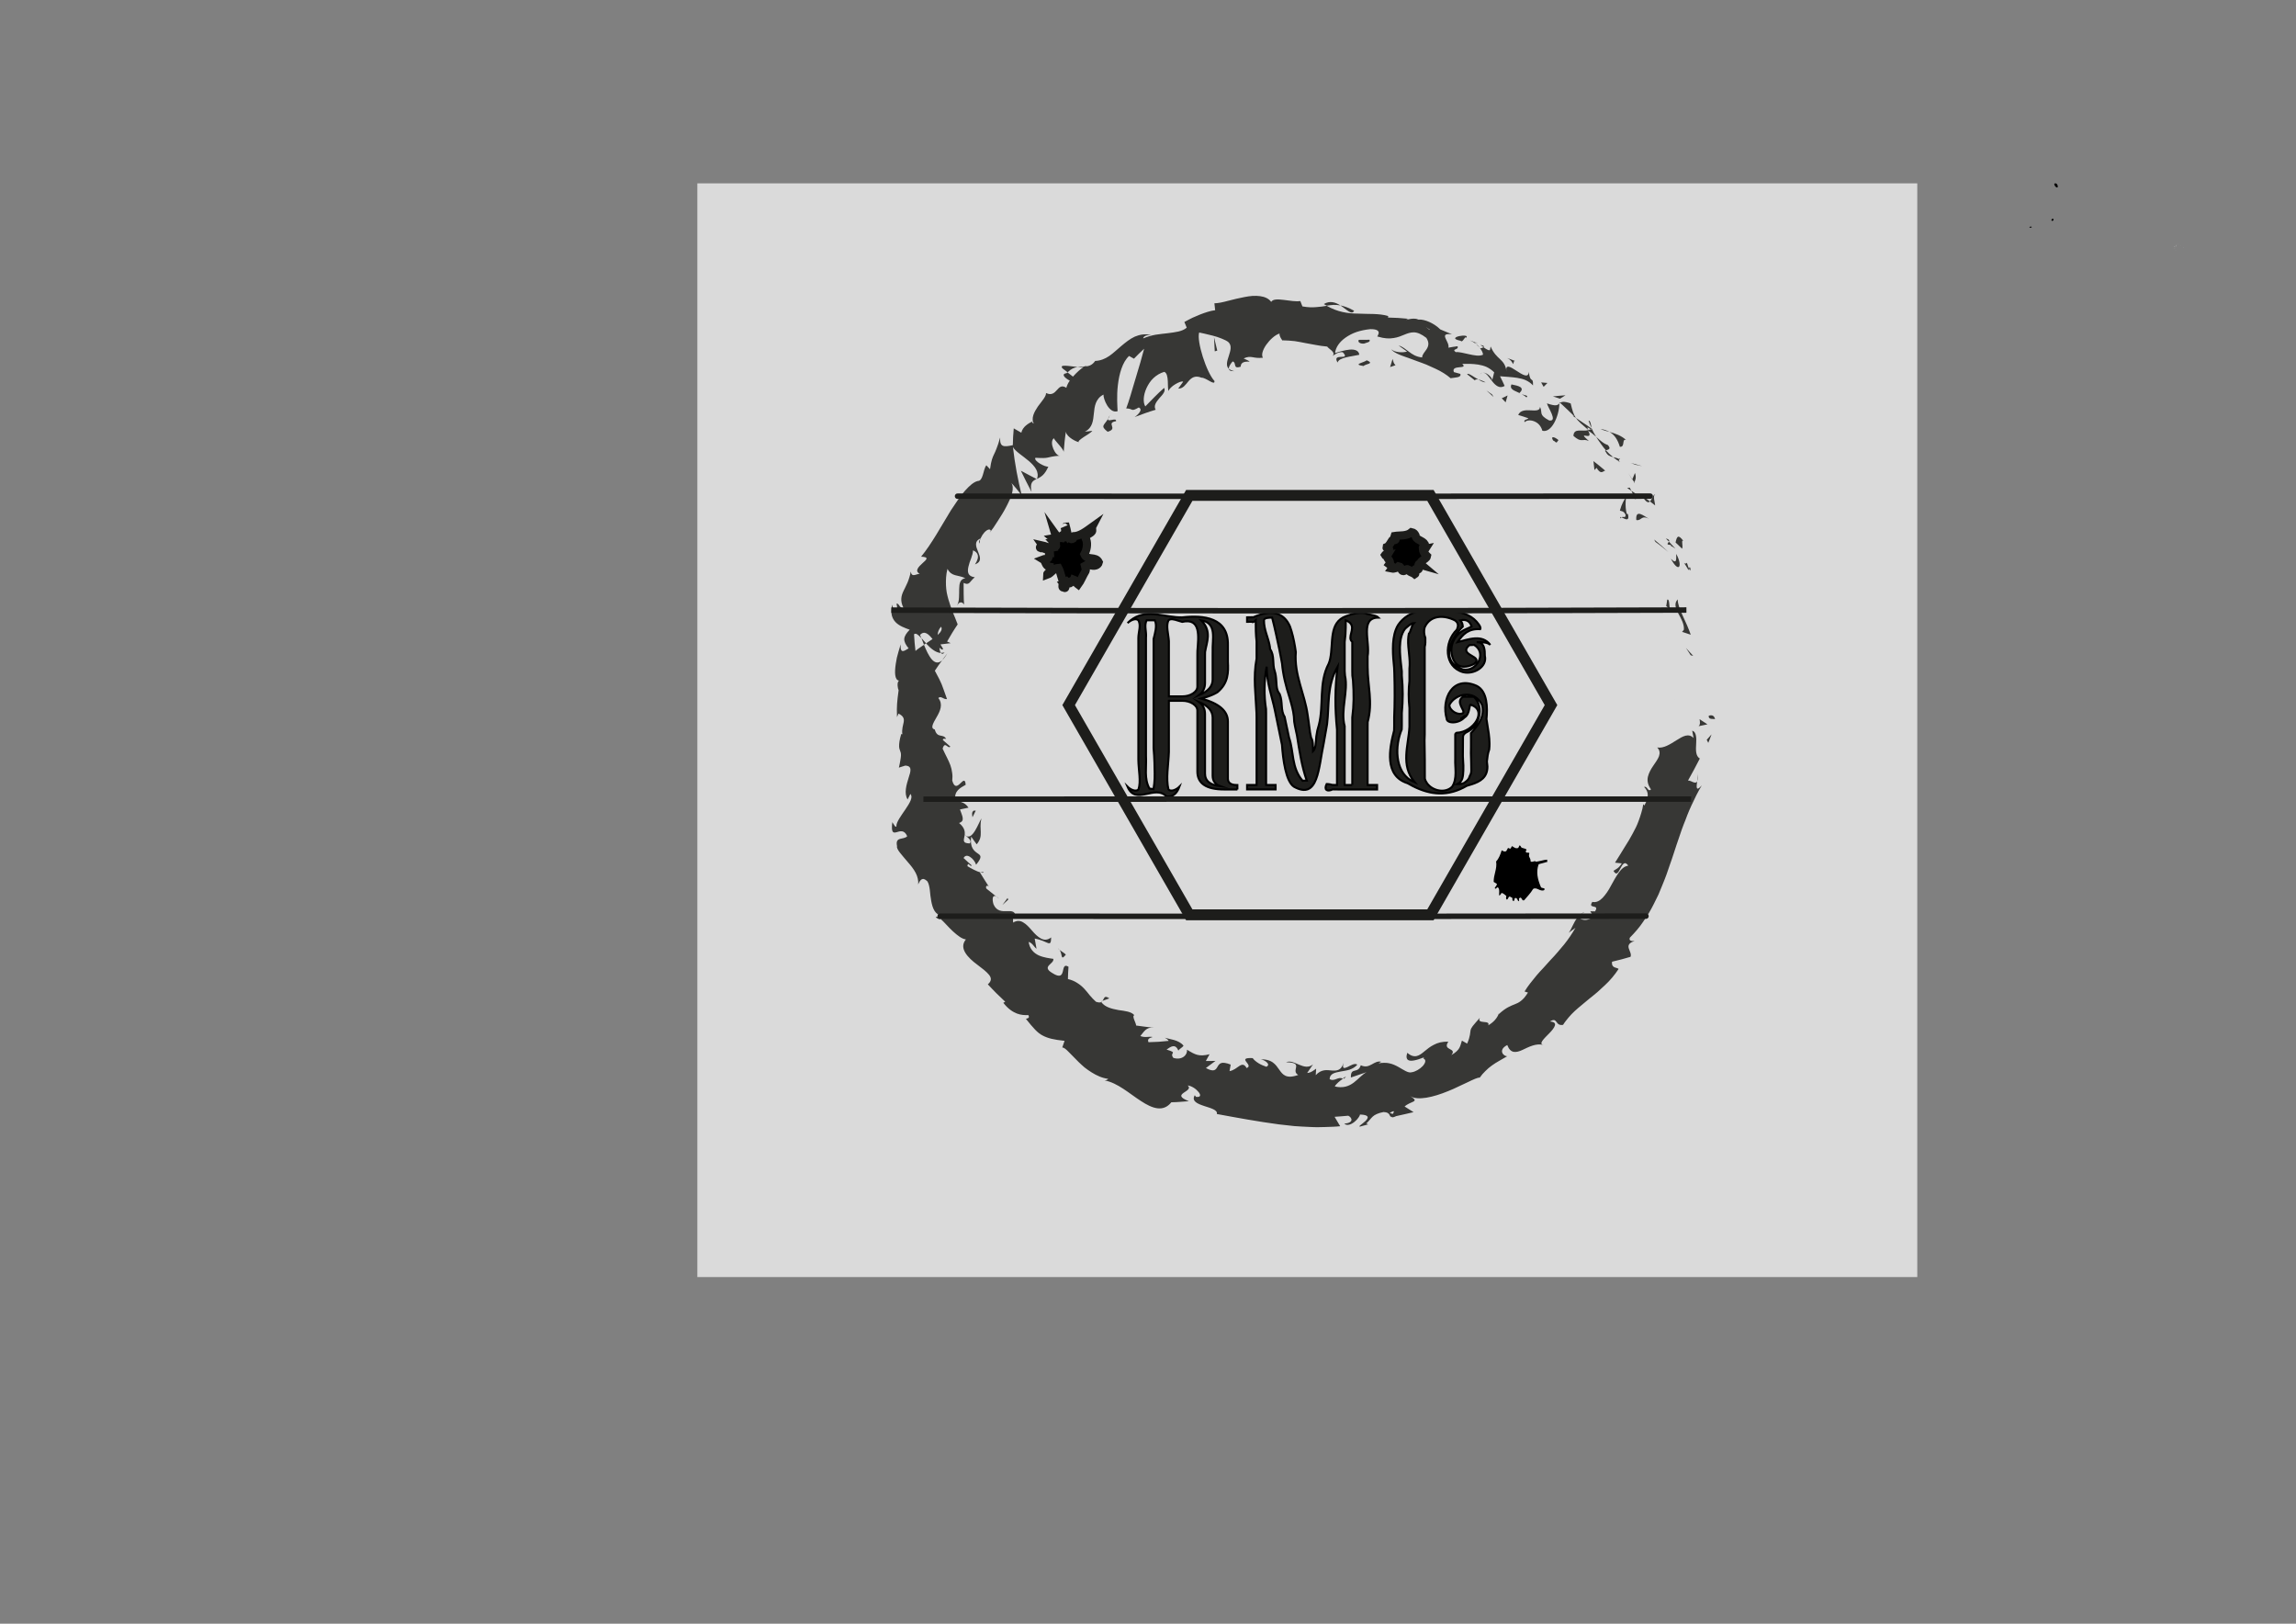 <?xml version="1.0" encoding="utf-8"?>
<!-- Generator: Adobe Illustrator 24.1.2, SVG Export Plug-In . SVG Version: 6.00 Build 0)  -->
<svg version="1.1" id="Layer_1" xmlns="http://www.w3.org/2000/svg" xmlns:xlink="http://www.w3.org/1999/xlink" x="0px" y="0px"
	 viewBox="0 0 841.89 595.27" style="enable-background:new 0 0 841.89 595.27;" xml:space="preserve">
<rect x="0" y="0" width="841.89" height="595.27" fill="#808080" stroke="none"/>
<style type="text/css">
	.st0{fill:#DADADA;}
	.st1{opacity:0.2;fill:#FFFFFF;}
	.st2{fill:#373735;}
	.st3{fill:#1D1D1B;stroke:#000000;stroke-width:0.75;stroke-miterlimit:10;}
	.st4{stroke:#1D1D1B;stroke-width:3;stroke-miterlimit:10;}
	.st5{fill:none;stroke:#1D1D1B;stroke-width:2;stroke-miterlimit:10;}
	.st6{fill:none;stroke:#1D1D1B;stroke-width:4;stroke-miterlimit:10;}
	.st7{fill:none;stroke:#1D1D1B;stroke-width:2;stroke-linecap:round;stroke-miterlimit:10;}
</style>
<rect x="255.7" y="67.22" class="st0" width="447.32" height="400.97"/>
<path d="M754.52,68.14v0.51c-0.58,0.32-0.83-0.38-1.09-0.57c0-0.32-0.45-0.64,0.06-0.83C754.13,67.12,754.39,67.63,754.52,68.14z"/>
<path d="M751.13,77.87l0.32,0.51L751.13,77.87z"/>
<path d="M752.98,80.43c0.19,0.45-0.77,0.83-0.77,0.26C752.21,80.3,752.79,79.92,752.98,80.43z"/>
<path d="M745.05,83.24c-0.19,0.19-0.64,0.32-0.9,0.19C744.15,83.05,744.79,82.92,745.05,83.24z"/>
<rect x="798.49" y="89.32" class="st1" width="0.06" height="0.32"/>
<path class="st1" d="M797.97,89.96c0.51,0.7-0.38,0.06-0.32,0.77c0.26-0.83-0.32,0.19-0.58-0.38c0.32-0.45,0.32,0.19,0.7,0
	l0.06-0.77l0.19,0.38H797.97z"/>
<polygon class="st1" points="799.64,90.09 799.38,89.9 799.57,89.9 "/>
<path class="st1" d="M800.85,90.73c-0.06,0.26-0.13,0.13-0.32,0H800.85z"/>
<polygon class="st1" points="797.21,91.18 797.65,91.05 797.33,91.31 "/>
<polygon class="st1" points="797.85,91.95 797.59,91.56 797.85,91.82 "/>
<path class="st1" d="M797.59,92.2l0.19,0.26L797.59,92.2z"/>
<path class="st1" d="M799,92.27l-0.26,0.32L799,92.27z"/>
<path class="st1" d="M798.8,92.84l0.19,0.32L798.8,92.84z"/>
<g>
	<circle class="st0" cx="475.01" cy="263.67" r="139.4"/>
	<g>
		<g>
			<g>
				<g>
					<path class="st2" d="M626.56,262.55c-0.15,1.4,1.93,0.9,2.31,1.11C628.35,261.28,626.02,262.62,626.56,262.55z"/>
					<polygon class="st2" points="619.94,240.21 620.86,240.47 618.21,237.56 					"/>
					<path class="st2" d="M615.18,219.74c-1.41,1.48-0.78,3.24,0.22,5.15c1.03,1.9,2.24,4.02,2.04,5.99l-0.66,0.78l3.18,1.03
						c-0.76-2.19-1.85-4.64-2.91-6.89C615.99,223.54,615.17,221.43,615.18,219.74z"/>
					<path class="st2" d="M618.55,206.32c-1.02,1.19-2.04-1.93,0.6,2.72c0.04-0.3,0.1-0.4,0.15-0.59
						C619.11,208.01,618.87,207.4,618.55,206.32z"/>
					<path class="st2" d="M619.3,208.45C620.25,210.59,619.83,206.61,619.3,208.45L619.3,208.45z"/>
					<path class="st2" d="M614.39,198.88l2.39,2.28c0.49-0.92-0.48-3.51,0.48-2.83C615.32,195.71,614.87,196.68,614.39,198.88z"/>
					<path class="st2" d="M610.81,197.4c0.4,0.38,0.79,0.77,1.15,1.17C612.16,198.18,612.11,197.74,610.81,197.4z"/>
					<path class="st2" d="M614.34,201.14l-2.38-2.56c-0.34,0.65-1.37,1.17,0.99,1.22C611.89,199.99,613.07,200.15,614.34,201.14z"/>
					<path class="st2" d="M614.62,203.07c0.01,1.85,0.33,4.05-1.95,1.76c1.32,2.52,2.43,3.4,2.95,2.97
						c0.25-0.21,0.34-0.75,0.21-1.56C615.69,205.43,615.35,204.33,614.62,203.07z"/>
					<path class="st2" d="M611.32,219.85c-0.1,0.78-0.2,1.55-0.36,2.34l1.65,1.43c-0.41-0.36-0.46-1.42-0.54-2.33
						C611.99,220.38,611.83,219.62,611.32,219.85z"/>
					<path class="st2" d="M606.88,181.19c-0.75,0.24-1.16,1.94-1.87,2.64c0.66,0.47,1.28,0.97,1.9,1.47
						C606.81,184.02,606,181.93,606.88,181.19z"/>
					<path class="st2" d="M605.01,183.83l-2.9-2.11C603.58,184.29,604.39,184.43,605.01,183.83z"/>
					<path class="st2" d="M607.02,198.68c1.66,1.15,3.15,2.43,4.74,3.69c-1.73-1.58-3.42-3.13-5.24-4.58L607.02,198.68z"/>
					<path class="st2" d="M599.6,170.37c0.86,0.16,1.7,0.35,2.55,0.53l-2.08-0.62l-2.12-0.56L599.6,170.37z"/>
					<path class="st2" d="M593.97,163.81c2.06,0.16,0.59-3.09,2.27-2.51c-1.78-1.64-4.03-2.38-6.08-2.95
						C591.92,159.34,593.14,161.05,593.97,163.81z"/>
					<path class="st2" d="M586.88,157.27c0.91,0.45,2.05,0.74,3.28,1.08C589.21,157.83,588.16,157.43,586.88,157.27z"/>
					<path class="st2" d="M599.26,176.81c0.23-0.47,0.92-1.57,0.24-3.41l-0.97,2.32C598.75,176.05,599,176.43,599.26,176.81z"/>
					<path class="st2" d="M598.5,175.8l0.03-0.08c-0.78-1.19-1.31-2.02-1.55-2.37C597.17,173.66,597.63,174.4,598.5,175.8z"/>
					<path class="st2" d="M599.44,177.08c-0.07-0.1-0.12-0.18-0.18-0.27C599.16,177.03,599.15,177.14,599.44,177.08z"/>
					<path class="st2" d="M604.72,190.25c-2.01-1.1-5.05-3.82-4.73,0.39C601.93,191.08,601.73,188.64,604.72,190.25z"/>
					<path class="st2" d="M598.18,179.91c0.53,1.04,0.99,2.12,1.49,3.17c0.44-0.36,0.79-1.34,1.8-0.86
						C600.36,181.45,599.3,180.65,598.18,179.91z"/>
					<polygon class="st2" points="596.64,178.92 598.18,179.91 597.58,178.76 					"/>
					<path class="st2" d="M589.54,163.14c-0.85-0.27-1.56-0.71-2.23-1.24c-0.68-0.52-1.35-1.12-2.05-1.75
						c0.53,0.88,1.15,1.71,1.73,2.55c0.59,0.84,1.21,1.64,1.86,2.39C589.53,164.86,591.02,164.74,589.54,163.14z"/>
					<path class="st2" d="M593.91,169.3c-0.1-0.05-0.21-0.14-0.31-0.19C593.59,169.39,593.65,169.56,593.91,169.3z"/>
					<path class="st2" d="M571.81,147.42c0,0.16-0.02,0.33-0.02,0.49c0.1-0.08,0.19-0.16,0.29-0.24L571.81,147.42z"/>
					<path class="st2" d="M588.76,165.6c0.67,1.41,1.65,1.74,2.73,1.98c-0.91-0.72-1.79-1.53-2.65-2.49
						C588.53,165.19,588.37,165.3,588.76,165.6z"/>
					<path class="st2" d="M582.49,154.21c0.27,0.87,0.65,1.76,1.05,2.7C583.5,155.87,583.09,154.01,582.49,154.21z"/>
					<path class="st2" d="M593.75,168.34c0.07,0.04,0.15,0.07,0.22,0.12C594.01,167.78,593.88,167.97,593.75,168.34z"/>
					<path class="st2" d="M593.75,168.34c-0.73-0.42-1.51-0.58-2.26-0.76c0.7,0.61,1.41,1.14,2.12,1.53
						C593.61,168.87,593.67,168.58,593.75,168.34z"/>
					<path class="st2" d="M559.03,154.78c0.7-0.71,2.05-0.86,3.39-0.37c0.67,0.25,1.34,0.64,1.89,1.23c0.54,0.6,0.99,1.36,1.24,2.28
						c3.32,0.92,6.15-5.26,6.23-10c-0.64,0.61-1.12,1.15-4.55-0.04c0.34,1.54,4.12,6.76,0.82,6.27c-1.97-1.06-2.57-1.73-2.79-2.45
						c-0.21-0.72-0.04-1.47-0.57-2.55c-0.04,1.54-1.71,1.37-3.51,1.28c-1.79-0.12-3.8-0.02-4.48,1.7c1.27,0.35,2.49,0.8,3.73,1.23
						C560.14,153.85,558.54,153.74,559.03,154.78z"/>
					<path class="st2" d="M576.64,152.42l1.2,0.81c-0.93-1.4-1.28-2.74-1.91-5.33c-2.46-0.86-3.31-0.61-3.85-0.21
						c1.71,1.62,3.46,3.19,5.12,4.86L576.64,152.42z"/>
					<path class="st2" d="M582.46,157.68c-2.29,0.67-5.39-0.93-5.52,2.13c1.53,1.33,2.29,1.58,3.05,1.55
						c0.74-0.01,1.42-0.24,2.61,0.33c-4.99-4.45,2.2,0.57-0.28-3.8c1.18,0.7,2.09,1.5,2.94,2.25c-0.65-1.06-1.23-2.14-1.72-3.23
						c0.01,0.08,0.01,0.14,0.01,0.21l0.03,0.02l-0.03,0.02c0.01,0.4-0.04,0.58-0.16,0.24c-0.03,0-0.1-0.05-0.13-0.07
						C583.02,157.5,582.74,157.6,582.46,157.68c-1.03-1.74,0.19-0.63,0.8-0.36c0.09-0.06,0.2-0.09,0.29-0.16c0-0.01,0-0.03,0-0.04
						c-0.91-0.7-1.88-1.35-2.84-1.98l-2.87-1.92C578.66,154.45,580.05,155.59,582.46,157.68z"/>
					<path class="st2" d="M594.27,190.09c0.06-0.26,0.19-0.34,0.32-0.43C594.14,189.45,593.91,189.42,594.27,190.09z"/>
					<path class="st2" d="M593.97,187.2c0.5,0.23,1.44,0.09,2.07,1.48c0.16,1.44-0.88,0.54-1.45,0.97c0.98,0.44,3,1.9,2.38-1.09
						l-0.49-0.23c-0.75-2.55-0.35-6.9,0.14-6.68C595.43,183.39,594.64,184.73,593.97,187.2z"/>
					<path class="st2" d="M588.58,172.54c-1.37-1.23-2.85-2.35-4.3-3.49l0.37,3.28l0.77-0.82
						C587.04,174.13,587.66,172.78,588.58,172.54z"/>
					<path class="st2" d="M572,146.17l2.03-1.25c-1.52,0.08-3.09,0.26-4.61,0.41L572,146.17z"/>
					<path class="st2" d="M566.01,141.81l1.4-1.41c-0.76-0.08-1.54-0.13-2.31-0.2L566.01,141.81z"/>
					<path class="st2" d="M365.27,328.63l1.18,0.92C365.97,329.07,365.6,328.8,365.27,328.63z"/>
					<path class="st2" d="M360.55,319.64l-0.99,0.21C360.26,320.03,360.71,320.02,360.55,319.64z"/>
					<path class="st2" d="M395.1,134.54c-3.01-0.27-6.96-1.14-5.47,0.55l1.83,1.4C392.69,135.24,393.93,134.73,395.1,134.54z"/>
					<path class="st2" d="M338.8,236.34c0.25-0.17,0.5-0.34,0.76-0.51c-0.61-0.68-1.18-1.32-1.69-1.9
						C338.17,234.66,338.43,235.48,338.8,236.34z"/>
					<path class="st2" d="M347.35,239.54l-1.86,2.47C346.08,241.48,346.7,240.68,347.35,239.54z"/>
					<path class="st2" d="M404.21,366.95c0.85-0.29,1.7-0.59,2.56-0.93C404.71,364.65,404.99,366.16,404.21,366.95z"/>
					<path class="st2" d="M496.53,113.93c-1.96-1.11-3.59-1.67-5.04-1.96C493.89,113.53,495.62,115.64,496.53,113.93z"/>
					<path class="st2" d="M343.12,336.28c0.85,0.69,1.45,0.84,1.85,0.58C344.14,336.15,343.48,335.84,343.12,336.28z"/>
					<path class="st2" d="M485.42,111.47c0.36,0.24,0.71,0.38,1.07,0.59c1.56-0.23,3.14-0.46,5-0.09
						C489.74,110.82,487.59,110.14,485.42,111.47z"/>
					<path class="st2" d="M580.33,334.7c0.16-0.07,0.29-0.19,0.46-0.24C580.57,334.26,580.45,334.43,580.33,334.7z"/>
					<path class="st2" d="M622.57,283.5c0.05,0.69-0.09,1.78-0.19,2.81C622.59,285.84,622.68,284.99,622.57,283.5z"/>
					<path class="st2" d="M540.97,125.56C542.46,126.12,541.31,125.44,540.97,125.56L540.97,125.56z"/>
					<path class="st2" d="M543.73,136.59c-0.4,0.07-0.76,0.23-1.03,0.66C543.06,136.84,543.4,136.64,543.73,136.59z"/>
					<path class="st2" d="M470.22,124.7c-0.04,0-0.08,0-0.12,0C470.54,125.11,470.46,125.04,470.22,124.7z"/>
					<path class="st2" d="M542.66,127.51c-0.41-0.51-0.91-1.02-1.51-1.49C541.37,126.31,541.82,126.78,542.66,127.51z"/>
					<path class="st2" d="M542.83,126.44c0.44,0.34,0.8,0.58,1.14,0.82C544.31,127.03,544.25,126.74,542.83,126.44z"/>
					<path class="st2" d="M538.92,124.76c0.84,0.34,1.56,0.78,2.23,1.26c-0.22-0.26-0.28-0.42-0.18-0.46
						C540.54,125.4,539.92,125.17,538.92,124.76z"/>
					<path class="st2" d="M492.45,395.32c0.1,0.06,0.21,0.09,0.32,0.17C494.02,394.42,493.44,394.64,492.45,395.32z"/>
					<path class="st2" d="M380.22,175.71c0.03-0.06,0.01-0.12,0.03-0.18c-0.06,0.03-0.14,0.07-0.19,0.09L380.22,175.71z"/>
					<path class="st2" d="M378.26,180.35c-0.7-3.29,0.29-4.02,1.8-4.73c-1.89-1.03-3.82-2.06-5.73-3.04
						C375.6,175.22,376.91,177.81,378.26,180.35z"/>
					<path class="st2" d="M380.07,347.84l-0.67-3.75c5,0.89,5.94,3.63,6.04-0.42c-1.34,1.05-2.55,1.01-3.7,0.43
						c-1.15-0.59-2.28-1.69-3.29-2.89c-1.03-1.18-2.07-2.36-3.21-3.01c-1.09-0.69-2.3-0.86-3.75,0.03l-0.1-2.6
						c0.31,0.54,0.69,0.39,0.99,0.93c0.24-5.24-5.84,0.22-8.09-5.04c-0.58-1.93-0.35-3.61,0.98-2.88l-3.6-2.88
						c-0.5-1.16,0.68-1.44,1.18-0.31c-1.22-1.81-2.32-3.69-3.5-5.55l0.2-0.04c-1.39-0.35-3.73-1.63-4.82-2.31
						c0.19-1.95,1.01,0.48,1.6-0.26c-0.99-0.89-2.04-1.78-3.01-2.72c0.54-1.04,1.48-1,2.37-0.42c0.93,0.57,1.83,1.67,2.23,2.87
						c2.39-2.94,1.71-3.39,0.49-4.21c-1.15-0.82-2.88-2.04-2.3-6.09c0.64,0.96,1.35,1.89,2.02,2.82c1.42-1.71,1.51-2.98,1.49-4.42
						c-0.02-1.43-0.29-2.99,0.27-5.08c-0.46,0.59-1.31,2.79-2.38,4.53c-1.07,1.73-2.36,2.99-3.78,1.41
						c0.14-1.23-0.12-2.65-2.07-4.26c2.3-0.73,1.18-2.52,0.34-4.96l3.14-0.66c-0.83-1.18-1.58-1.63-2.37-1.94
						c-0.79-0.31-1.62-0.47-2.5-1.11c-0.4-3.11,1.87-4.23,3.82-5.33c-0.17-2.41-1-1.42-1.99-0.49c-0.99,0.93-2.12,1.81-2.93-1.04
						c0.12-1.07,0.1-2.03-0.05-2.95c-0.11-0.92-0.32-1.8-0.64-2.7c-0.64-1.79-1.74-3.65-2.84-6.08c0.88-3.01,1.99,0.36,2.82-0.76
						l-2.74-2.4c0.01-0.64,0.81-0.48,1.21-0.39c-1.1-2.13-3.21,0-4.18-3.48c-1.75-0.43-0.57-2.3,0.68-4.51
						c1.31-2.23,2.46-4.75,0.63-7.01c0.99-1,1.92,0.63,3.18,0.37c-1.09-2.97-1.47-4.28-1.97-5.46c-0.49-1.19-1.03-2.24-2.48-4.92
						c0.87-1.3,1.72-2.59,2.69-3.83c-2.91,2.64-5.03-1.63-6.68-5.68c-1.34,0.9-2.51,1.69-3.11,2.27c-0.23-2.03-0.45-4.08-0.53-6.13
						c0.67-0.59,1.61,0.25,2.7,1.46c-0.17-0.44-0.34-0.87-0.51-1.21c1.62-1.78,3.17-0.28,4.59,1.51c-0.77,0.54-1.59,1.07-2.39,1.59
						c1.65,1.79,3.55,3.44,5.44,3.5c-0.3-0.42-0.49-1.16-0.53-1.94c0.45,0.45,0.88,0.77,1.22,0.67c0.37-0.12-0.26-0.82-0.84-1.86
						l3.76-0.46l-1.32-0.6l1.88-3.19c0.61-1.06,1.34-2.07,2-3.09c-0.52-1.44-1.16-2.9-1.78-4.42c-0.57-1.5-1.14-3.06-1.61-4.71
						c-0.24-0.83-0.44-1.68-0.62-2.56c-0.16-0.88-0.24-1.77-0.28-2.7c-0.06-1.85,0-3.87,0.55-5.97c1.53,2.96,3.74,2.08,6.54,3.42
						c-1.97,0.36-2.2,2.01-2.25,3.95c-0.01,0.98,0,2.02-0.06,3.06c-0.04,1.05-0.22,2.08-0.71,3.02c1.02-1.96,2.26-1,2.58-0.32
						c-0.22-2.66-0.15-5.27-0.18-7.98c1.14,0.56,1.72,0.37,2.23-0.12c0.51-0.49,1-1.28,1.87-1.94c-2.59-0.35-2.78-1.94-2.33-3.92
						c0.11-0.49,0.26-1.01,0.43-1.53c0.19-0.51,0.38-1.03,0.57-1.54c0.37-1.02,0.67-2.01,0.68-2.88c1.57,0.62,2.76,2.06,0.72,5.15
						c2.62-0.98,1.89-2.77,1.13-4.67c-0.79-1.9-1.5-3.85,0.91-4.83c-0.42,0.82-0.9,1.12-0.33,1.85c-0.12-1.29,0.74-2.94,1.7-4.03
						c0.97-1.08,2.11-1.54,2.39-0.65l-0.46,0.78c0.94-1.19,2.03-2.74,3.08-4.46c1.09-1.69,2.24-3.48,3.13-5.28
						c0.92-1.78,1.73-3.45,2.08-4.95c0.35-1.5,0.31-2.78-0.34-3.63c0.46,0.31,3.42,3.88,3.88,4.71c-1.41-5.72-2.57-11.73-3.25-17.84
						c0.96,1.64,3.69,3.25,5.88,5.14c2.19,1.89,3.87,4.03,2.93,6.51c0.68-0.33,1.43-0.71,2.14-1.38c0.72-0.67,1.38-1.66,2.03-3.13
						c-1.05,0.27-5.49-2.04-4.75-3.23c2.8,0.15,3.62,0.11,4.49-0.07c0.88-0.15,1.72-0.53,4.57-0.7c-1.63,0.37-4.24-4.94-2.28-6.4
						c0.28,0.89,3.83,4.16,3.59,5.16c0.1-1.33,0.22-2.67,0.35-4.03c0.14-1.35,0.34-2.66,0.52-4.01c-0.53,1.71,2.79,3.87,4.75,4.35
						c-0.57-0.25,0.41-0.99,1.64-1.84c1.25-0.82,2.79-1.68,3.24-2.35l-2.73,0.34c2.89-1.51,3.02-4.12,3.3-6.68
						c0.13-1.3,0.26-2.61,0.73-3.83c0.48-1.2,1.27-2.35,2.8-3.11c-0.14,1.42,1.99,7.1,5.17,6.09c-0.06-1.6-0.38-5.51,0.1-9.55
						c0.47-4.01,1.63-8.43,4.11-10.7l1.79,1c1.21-1.23,2.44-2.5,3.73-3.65c-0.63,2.52-1.89,6.84-3.16,10.98
						c-0.65,2.05-1.23,4.22-1.81,6.09c-0.57,1.9-1.12,3.54-1.6,4.81c2.75,0.04,1.51,1.4,4.61-0.35c1.8,0.81-0.65,2.96-1.51,3.5
						c2.57-0.94,5.09-1.91,7.7-2.66c-0.86-1.46,0.21-2.87,1.36-4.24c1.17-1.3,2.41-2.54,1.75-3.78c-2.45,2.13-4.69,4.54-6.91,6.79
						c-0.89-1.44-0.75-4.12,0.45-6.73c0.6-1.29,1.44-2.63,2.55-3.66c1.11-1.03,2.45-1.85,3.95-2.28c1.92,0.68,1.03,6.03,1.58,7.01
						c0.15-0.66,1.25-1.76,2.47-2.47c1.21-0.73,2.49-1.23,2.88-0.92l-1.8,2.51c1.76,0.07,2.66-1.41,3.76-2.7
						c1.1-1.28,2.44-2.26,4.78-1.28c0.69-0.07,1.95,0.65,2.99,1.25c1.05,0.59,1.87,0.94,1.75-0.05c-3-3.25-6.57-14.6-5.61-17.77
						c0.3,0.06,2.5,0.5,4.83,1.11c1.16,0.29,2.37,0.68,3.41,1.11c1.04,0.41,1.9,0.84,2.4,1.23c1.46,1.27,0.85,3.2,0.25,5.07
						c-0.61,1.88-1.21,3.69-0.01,4.79c-0.09-0.92,0.96-2.25,1.42-2.71c1.58,0.51-0.11,2.91,2.93,1.94c0.01-3.45,6.48-0.53,1.08-3.04
						c1.5-0.68,2.36-0.61,3.3-0.45c0.93,0.17,1.93,0.38,3.77,0.2c-0.68-1.05-0.04-2.98,1.25-4.8c1.28-1.8,3.2-3.59,4.86-4.08
						c-0.16,0.87,0.63,1.98,1,2.49c1.69,0.03,3.18,0.15,4.56,0.3c1.38,0.2,2.65,0.47,3.9,0.71c1.25,0.25,2.48,0.46,3.78,0.69
						c1.3,0.25,2.67,0.46,4.22,0.59c0.51,0.85,3.35,2.1,1.95,3.45c0.92-0.5,1.85-1.54,3.74-1.38c3.22,3.38-4.2-0.07-1.88,3.79
						c0.44-1.91,5.11-2.19,7.96-2.85c-0.15-1.56-1.67-2.05-3.52-1.89c-1.85,0.16-3.98,0.82-5.37,1.27c0.22-2.1,1.61-4.1,3.89-5.7
						c1.14-0.79,2.5-1.53,4.02-2.04c1.51-0.5,3.2-0.85,4.98-1.03c2.8-0.06,3.22,0.83,3.1,1.53c-0.13,0.73-0.81,1.38-0.29,1.2
						c2.42,0.75,4.26,0.79,5.79,0.52c1.52-0.21,2.74-0.74,3.9-1.22c1.16-0.48,2.27-0.89,3.56-0.86c1.28,0.03,2.72,0.63,4.53,2.03
						c2.34,3.63-1.62,5.1-1.54,7.17c-2.2-0.2-3.61-1.15-4.86-2.11c-1.26-0.92-2.35-1.91-3.78-2.26l3.12,2.21
						c-1.58,0.48-4.49,0.36-5.79-0.82c0.5,0.77,1.74,1.47,3.42,2.14c0.84,0.34,1.79,0.66,2.8,1.01c1.01,0.37,2.08,0.77,3.19,1.18
						c1.11,0.41,2.27,0.8,3.4,1.26c1.13,0.48,2.25,0.98,3.33,1.5c2.18,0.99,4.13,2.22,5.59,3.5c1.58-0.28,4.1-0.16,3.57-1.59
						l-2.36-0.65c-1.15-2.9,5.45-0.82,3.06-3.02c1.85-0.04,3.84-0.04,5.88,0.27c1.02,0.17,2.04,0.43,3.04,0.86
						c0.97,0.47,1.92,1.11,2.8,1.97l-0.77,3.1c0.37-0.82-1.76-3.12-3.36-2.95c1.18-0.12,2.25,1.7,3.45,3.2
						c0.6,0.76,1.26,1.43,1.99,1.79c0.72,0.38,1.54,0.42,2.53-0.14c-0.55-1.18-1.09-2.41-1.7-3.55c1.87,0.17,4.08,0.24,6.29,0.58
						c1.09,0.19,2.2,0.42,3.18,0.88c0.98,0.46,1.88,1.07,2.62,1.89c0.12-3.62-0.98-0.29-1.54-5c-0.1,2.56-2.42,1-4.58-0.4
						c-1.08-0.7-2.12-1.38-2.83-1.47c-0.71-0.07-1.05,0.39-0.74,1.93c-0.28-2.55-1.27-3.61-2.39-4.68
						c-1.13-1.06-2.37-2.14-3.45-4.63c-0.35,0.96,0.42,2.39-2.63,0.26c-0.28,0.19-0.8,0.34-1.12,0.43
						c-0.09-0.08-0.12-0.11-0.19-0.18c0.05,0.07,0.08,0.13,0.13,0.2c-0.21,0.06-0.24,0.08,0.05,0.07c0.58,0.79,0.97,1.59,0.96,2.22
						c-1.34,0.63-3.24,0.24-5.13-0.18c-1.9-0.4-3.74-0.92-4.86-0.77c-1.74-1.31,1.27-0.7,0.65-2.16c-1.11,0.14-2.23,0.31-3.35,0.53
						c0.63-2.17-3.95-5.57,1.31-4.91l-4.28-1.79c-2.12-2.12-5.6-3.81-8.1-3.61c-1.99-1.08-6.01,0.88-3.7-0.3
						c-1.23-0.1-2.45-0.23-3.68-0.3l-3.68-0.14l0.06-0.56c-3.44-1.02-7.26-0.66-11.03-0.88c-3.82-0.02-7.6-0.61-11.52-2.86
						c-1.22,0.19-2.46,0.41-3.88,0.48c-1.43,0.13-3.04,0.1-5.03-0.27l-0.76-1.96c-1.56,0.26-3.89-0.14-6.02-0.41
						c-2.13-0.26-4.05-0.38-4.66,0.72c-0.91-1.24-2.34-1.86-4.05-2.1c-0.86-0.12-1.78-0.14-2.75-0.1c-0.96,0.06-1.97,0.24-2.98,0.42
						c-2.03,0.4-4.1,0.87-6,1.38c-1.9,0.51-3.64,0.9-5.05,0.92l0.28,2.53c-0.47,0.07-0.93,0.14-1.39,0.24
						c-0.45,0.11-0.91,0.24-1.36,0.37c-0.9,0.27-1.81,0.59-2.72,0.95c-0.92,0.36-1.85,0.76-2.82,1.2c-0.96,0.46-1.95,1-3,1.56
						l0.87,2.08c-1.64,1.44-4.17,1.66-7.01,2.04c-1.43,0.17-2.94,0.31-4.48,0.56c-1.52,0.29-3.03,0.72-4.47,1.34
						c0.08-0.95,1.65-1.33,2.88-1.26c-2.19-0.5-4.16-0.15-5.97,0.61c-1.78,0.82-3.37,2.12-4.91,3.4c-1.55,1.26-2.96,2.7-4.51,3.73
						c-1.54,1.04-3.19,1.7-5.1,1.77c-1.07,1.55-2.25,1.92-3.57,2.02c0.13-0.08,0.24-0.19,0.3-0.31c-0.16,0.06-0.39,0.19-0.62,0.32
						c-0.85,0.03-1.74,0.06-2.64,0.21c0.89,0.08,1.69,0.09,2.32-0.02c-1.11,0.69-2.61,2.04-3.94,3.54l-2.02-1.57
						c-0.12,0.11-0.23,0.18-0.34,0.3c-2.12,0.31-0.65,1.78,1.2,2.74c-0.61,0.84-1.04,1.77-1.27,2.63c-1.73-1.16-2.58-0.15-3.49,0.86
						c-0.46,0.51-0.93,1.01-1.55,1.26c-0.61,0.26-1.36,0.29-2.4-0.21c0.1,1.21-1.57,3-3.02,4.98c-1.38,2.06-2.52,4.29-1.48,6.2
						c-0.41-0.37-1.01-0.21-0.27-0.9c-1.93,0.97-3.77,2.11-4.3,4.27l-2.77-1.59l-0.23,3.07l-0.11,3.09
						c-3.24,0.69-4.88,0.85-4.64-2.82c-0.52,1.86-0.95,3.08-1.31,4c-0.34,0.93-0.64,1.54-0.92,2.12c-0.55,1.16-1.06,2.22-1.49,5.52
						l-1.36-1.47c-1.22,1.67-1.11,5.82-3.16,5.79c-1.43,0.34-2.97,1.67-4.67,3.57c-0.42,0.48-0.86,0.98-1.28,1.53
						c-0.41,0.56-0.83,1.15-1.26,1.76c-0.85,1.23-1.73,2.55-2.64,3.92c-3.45,5.62-6.97,12.17-10.9,16.96
						c3.15,0.12,1.96,1.09,0.54,2.36c-1.39,1.28-3.07,2.88-1.05,3.91c-1.53,0.14-2.88,1.43-3.29-0.81c-0.12,0.78-0.3,1.48-0.51,2.13
						c-0.2,0.65-0.4,1.26-0.64,1.82c-0.47,1.13-1.01,2.1-1.45,3.05c-0.92,1.88-1.35,3.7-0.09,6.25c-1.52,0.3-1.58-1.82-2.54-1.45
						c0.15,0.57,0.62,2.21-0.35,2.62c-0.96,0.4-0.87-1.18-1.18-2.3c-0.38,1.56-0.42,2.83-0.2,3.88c0.26,1.06,0.76,1.89,1.42,2.57
						c1.32,1.35,3.27,2.07,5.16,2.74c-1.26,1.28-1.92,2.33-2,3.39c-0.03,1.06,0.51,2.13,1.6,3.45c-1.47,0.8-3.13,2.36-2.92-1.47
						c-0.15,0.52-0.46,1.57-0.84,2.85c-0.19,0.65-0.38,1.35-0.56,2.09c-0.15,0.74-0.29,1.5-0.4,2.26c-0.44,3.02-0.44,5.84,1.19,6.1
						c-0.86,0.59-0.46,2.95-0.14,3.53c-0.15,1.18-0.27,2.1-0.37,2.88c-0.1,0.78-0.14,1.42-0.19,2.06c-0.09,1.28-0.12,2.56-0.03,4.9
						l0.55-1.29c3.77,1.87,0.85,3.84,1.41,7.58l-0.4-0.09c-0.67,2.17-0.79,3.5-0.79,4.38c0.01,0.89,0.2,1.34,0.38,1.78
						c0.18,0.45,0.34,0.89,0.3,1.76c-0.02,0.44-0.09,0.99-0.22,1.7c-0.11,0.71-0.28,1.59-0.54,2.7l2.32-0.74
						c2.61,0.09,2.08,1.98,1.24,4.5c-0.77,2.5-1.76,5.67-0.36,7.91l1.02-2.01c1.07,1.15-0.22,3.28-1.79,5.6
						c-1.57,2.3-3.45,4.81-3.34,6.24c-0.26,0.71-0.98-0.74-1.5-1.5c-0.95,7.96,3.29,0.13,5.46,5.15c-1.32,1.46-4.53-0.02-3.72,3.65
						c-0.35,1.09,1.82,3.27,3.9,5.78c1.1,1.24,2.17,2.57,2.9,3.96c0.36,0.69,0.64,1.4,0.79,2.13c0.17,0.71,0.23,1.43,0.12,2.17
						c0.74-1.54,1.5-3.02,3.42-1.14c0.5,0.82,0.73,1.94,0.89,3.2c0.07,0.64,0.14,1.29,0.2,1.96c0.09,0.66,0.18,1.33,0.3,1.99
						c0.48,2.61,1.31,5.08,4.02,5.56c-0.07,0.6-0.27,0.93-0.55,1.1c1.22,1,2.72,2.89,4.43,4.45c1.7,1.57,3.43,2.9,4.82,3.01
						c-1.39,1.72-1.15,3.35-0.2,4.93c0.96,1.57,2.63,3.07,4.38,4.35c1.73,1.3,3.36,2.54,4.28,3.68c0.92,1.14,1.04,2.28-0.42,3.52
						c1.05,1.09,2.06,2.21,3.13,3.26l3.26,3.13l-0.72,0.37c1.79,2.31,3.52,3.36,5,3.95c1.51,0.56,2.84,0.61,4.21,0.58
						c0.64,1.25-0.55,1.15-0.91,1.37c2.66,3.31,4.2,5.12,6.15,6.12c1.93,1.01,4.06,1.52,8.02,1.94l-0.85,2.44
						c0.6-0.02,1.37,0.61,2.33,1.6c0.96,1,2.18,2.25,3.58,3.63c0.7,0.68,1.46,1.39,2.26,2.07c0.83,0.65,1.71,1.27,2.63,1.84
						c1.84,1.15,3.86,2.08,6.05,2.35c-0.2,0.21-0.58,0.56-1.33,0.57c4.8,0.89,9.06,4.81,13.29,7.53c4.18,2.76,8.2,4.24,11.19,0.49
						c2.14-0.01,4.32-0.25,6.44-0.4c-3.65-1.4-3.06-2.25-1.94-3.06c1.13-0.8,2.78-1.56,1.5-2.7c1.49,0.15,3.13,1.32,3.98,2.4
						c0.86,1.03,0.9,2.03-0.95,1.77l-0.44-0.59c-2.56,4.3,8.91,3.88,8.09,6.88c7.63,1.42,15.17,2.79,22.73,3.8
						c1.9,0.21,3.79,0.42,5.67,0.63c1.89,0.15,3.77,0.23,5.65,0.32c0.94,0.03,1.88,0.1,2.82,0.09c0.94-0.02,1.87-0.04,2.8-0.06
						c1.86-0.08,3.73-0.08,5.56-0.3c-0.7-1.14-1.38-2.27-2.05-3.45c1.68-0.09,3.35-0.27,5.02-0.4c1.42,0.68,2.18,2.61-1.48,2.92
						c1.08,0.91,2.57,0.28,3.75-0.67c1.19-0.93,2.04-2.3,2.03-2.69c3.59,0.11,3.13,1.28,1.98,2.39c-1.15,1.11-2.98,2.16-1.88,2.01
						l2.93-0.8l-0.74-0.3c1.07-0.95,1.58-1.82,2.36-2.53c0.39-0.36,0.85-0.66,1.48-0.94c0.62-0.29,1.42-0.54,2.49-0.74
						c2.85,0.09,1.9,1.88,3,1.77c0.05,0.25,0.45,0.29,1.67-0.28c2.12-0.44,4.23-0.97,6.35-1.45l-3.29-2.07
						c2.34-2.12,5.78-1.52,2.03-3.82c2.75,1.79,8.6,0.38,13.92-1.81c1.35-0.5,2.62-1.14,3.84-1.71c1.22-0.57,2.37-1.11,3.4-1.59
						c2.04-0.98,3.59-1.72,4.37-1.66c0.64-0.92,1.33-1.72,2.08-2.42c0.73-0.74,1.51-1.41,2.35-2.01c1.67-1.22,3.61-2.2,5.67-3.42
						c-1.33,0.14-3.61-2.26-0.01-4.09c0.6,1.6,1.39,2.31,2.34,2.49c0.94,0.18,2.06-0.15,3.21-0.69c2.32-1.08,5.07-2.61,7.85-1.8
						c-2.17-0.33,0.08-2.34,2.02-4.33c0.99-0.98,1.82-2.05,2.05-2.84c0.22-0.8-0.21-1.35-1.83-1.46c2.95-1.84,1.78,1.78,4.82,1.23
						c0.57-0.94,1.26-1.77,1.96-2.63c0.7-0.85,1.48-1.66,2.31-2.43c0.83-0.78,1.73-1.51,2.64-2.27c0.89-0.77,1.82-1.54,2.78-2.31
						c0.95-0.78,1.95-1.53,2.89-2.36c0.94-0.83,1.88-1.69,2.8-2.57c1.88-1.74,3.55-3.74,4.98-5.92c-0.6-0.66-2.72-0.14-2.4-2.66
						c2.3-0.5,4.49-1.14,6.77-1.79c0.42-0.97-0.34-2.08-0.64-3.11c-0.15-0.51-0.17-1,0.12-1.45c0.28-0.46,0.88-0.88,2.03-1.24
						c-0.91,0.04-2.25,0.07-1.76-1.22c1.79-1.81,3.49-3.74,4.9-5.86c0.73-1.05,1.42-2.12,2.1-3.2c0.67-1.09,1.24-2.24,1.83-3.37
						c0.58-1.14,1.15-2.29,1.7-3.45l1.47-3.57c0.47-1.2,0.98-2.38,1.41-3.6l1.26-3.66c0.9-2.42,1.62-4.89,2.46-7.33
						c0.89-2.42,1.6-4.9,2.55-7.31l0.72-1.81c0.22-0.61,0.45-1.22,0.69-1.82c0.48-1.21,1-2.42,1.56-3.62
						c0.59-1.2,1.13-2.41,1.74-3.62c0.61-1.21,1.27-2.42,2-3.62c-2.18,2.5-2.01,0.61-1.7-1.49c-0.64,1.3-2.14-0.36-3.36-0.27
						c1.45-2.62,2.95-5.31,4.33-8.07c-1.59-0.94-1.47-3.22-1.34-5.42c0.08-1.1,0.09-2.18-0.1-3.05c-0.18-0.87-0.57-1.52-1.35-1.76
						l0.5,2.7c-1.83-1.86-3.91-0.67-6.18,0.77c-2.32,1.45-4.8,3.13-7.16,2.7c0.99,0.99,1.04,2.07,0.66,3.21
						c-0.42,1.14-1.32,2.32-2.15,3.56c-0.86,1.24-1.56,2.55-1.91,3.94c-0.32,1.4-0.1,2.91,1.13,4.67c-1.19,1.1-1.32-1.39-2.53-0.91
						c1.8,1.85,1.75,3.74,0.11,6.8l-0.41-0.49c-0.11,0.58-0.22,1.13-0.32,1.67c-0.12,0.53-0.28,1.04-0.42,1.54
						c-0.29,0.99-0.6,1.91-0.92,2.78c-0.61,1.76-1.41,3.3-2.26,4.85c-0.84,1.55-1.73,3.11-2.84,4.8c-1.08,1.71-2.18,3.62-3.6,5.81
						l2.48,0.26c-1.22,1.93-2.09,2.05-3.05,2.74c2.18,3.9,2.78-5.67,5.43-1.91c-1.42,0.21-2.54,1.21-3.51,2.6
						c-0.98,1.38-1.95,3.08-2.86,4.79c-0.88,1.72-1.97,3.28-3.06,4.43c-1.11,1.13-2.31,1.78-3.76,1.47
						c-1.87,2.85,2.88,0.6,0.99,3.48l-1.74-0.04l1.13,1.78c-0.73,0.88-1.68,1.27-2.56,1.37c-0.88,0.1-1.69-0.1-2.23-0.43
						c0.44-0.35,0.6-1.45,0.84-1.97c-1.56,0.68-2.59,2.39-3.38,4.02c-0.79,1.62-1.46,3.08-1.97,3.31c0.9-0.67,1.83-1.32,2.73-2.01
						c-1.15,2.03-2.53,4.08-4.1,6.05c-1.62,1.92-3.25,3.93-5.05,5.76c-0.88,0.94-1.74,1.89-2.57,2.85c-0.88,0.92-1.73,1.85-2.54,2.8
						c-1.58,1.95-3.16,3.8-4.39,5.88l1.25,0.4c-0.5,0.77-0.95,1.4-1.38,1.91c-0.44,0.49-0.85,0.87-1.24,1.17
						c-0.78,0.61-1.47,0.91-2.19,1.19c-0.73,0.28-1.47,0.58-2.42,1.08c-0.95,0.5-2.07,1.26-3.5,2.58l0.08-0.38
						c-0.59,1.84-2.07,3.4-3.92,4.45c0.93-2.15-4.42-0.19-3.05-2.79c-0.63,0.75-1.16,1.34-1.6,1.82c-0.43,0.49-0.77,0.89-1.02,1.22
						c-0.51,0.68-0.71,1.11-0.81,1.56c-0.1,0.45-0.1,0.91-0.23,1.65c-0.13,0.73-0.37,1.76-1.03,3.25l-1.91-1.1
						c-0.38,1.14-0.52,1.93-0.96,2.71c-0.45,0.77-1.19,1.59-2.92,2.6c1.15-1.39,0.26-1.76-0.59-2.23c-0.86-0.46-1.67-1.01-0.51-2.68
						c-2.27-0.09-3.93,0.39-5.3,1.12c-1.38,0.69-2.47,1.58-3.46,2.4c-1.96,1.67-3.64,2.79-6.31,0.56c-0.93,3.02,0.93,3.15,2.87,2.71
						c1.95-0.39,3.84-1.54,3.07-0.62c1.12,0.46,0.74,1.64-0.27,2.77c-1.02,1.09-2.71,2.08-4.03,2.26c-1.29,0.38-2.86-0.81-4.87-1.94
						c-1-0.56-2.1-1.08-3.33-1.34c-0.61-0.13-1.26-0.2-1.95-0.18c-0.69-0.01-1.42,0.06-2.2,0.26c0.63-0.12,0.58-0.51,1.2-0.63
						c-1.32-0.37-2.35,0.32-3.49,0.94c-0.57,0.31-1.16,0.59-1.82,0.71c-0.66,0.09-1.39,0.01-2.21-0.39
						c-1.07,3.34-3.77,0.49-3.63,4.49l5.75-1.96c-1.56,0.8-2.93,2.49-4.71,3.83c-1.76,1.33-3.97,2.14-6.94,1.41
						c0.36-0.85,1.92-2.11,2.98-2.83c-1.77-0.98-3.05,1.22-4.88,0.14c0.06-1.96,1.82-2.38,3.97-2.77c1.07-0.19,2.25-0.35,3.35-0.69
						c1.09-0.4,2.1-0.95,2.84-1.85c-0.99-0.69-2.49,0.36-3.67,0.9c-1.18,0.54-1.96,0.7-1.38-1.53c-0.88,2.86-2.5,2.89-4.31,2.79
						c-1.83-0.19-3.84-0.54-5.89,1.71l0.15-2.39c-0.65,0.45-2.02,1.6-3.29,1.57c0.73-1.04,1.44-2.09,2.14-3.13
						c-1.66,1.35-3.37,0.82-5.01,0.14c-1.65-0.64-3.23-1.63-4.88-0.93c3.42,0.06,3.81,0.77,3.7,1.7c-0.1,0.94-0.74,2.13,0.77,2.95
						c-4.39,1.58-5.67-0.08-6.94-1.89c-0.65-0.9-1.3-1.94-2.38-2.69c-1.08-0.77-2.58-1.22-4.95-1.16c1.28-0.2,4.67,1.79,2.58,2.75
						c-0.89-0.33-1.92-0.71-2.83-1.28c-0.91-0.57-1.71-1.21-2.18-1.9c-3.12-0.15-2.98,0.49-2.4,1.3c0.58,0.81,1.63,1.8,0.18,2.35
						c-1.75-3.1-3.26,0.68-6.27,1.11l0.42-2.38c-0.86-0.35-1.55-0.54-2.11-0.61c-0.56-0.1-0.98-0.07-1.33,0.04
						c-0.69,0.22-1.04,0.77-1.36,1.32c-0.65,1.1-1.23,2.17-4.29,0.51c1.2-0.87,2.38-1.74,3.53-2.62c-1.17,0.01-2.37,0.08-3.55,0.04
						l1.37-2.47c-2.02,0.5-3.3,0.51-4.47,0.22c-1.17-0.3-2.23-0.92-3.82-1.9c0.28,1.89-1.81,4.01-4.99,3.01
						c-1.62-2.11,1.94-1.68-2.49-3.05c0.76-0.51,1.57-1.11,2.31-1.22c0.74-0.1,1.43,0.23,2.01,1.59c0.46-0.68,1.46-1.1,1.91-1.77
						c-1.68-2.23-5.33-2.39-6.88-2.95c0.55,0.31,1.2,0.71,1.43,1.17c-1.22,0.11-2.45,0.25-3.69,0.33l-3.71,0.15
						c-0.58-1.26,0.49-1.57,1.52-1.89c-1.31-0.33-2.66,0.36-4.52-0.36c1.32-1.53,2.09-3.36,4.95-3.1c-2.18-0.14-4.31-0.47-6.49-0.76
						c0.01-0.94-1.7-3.52-0.65-3.79c-1.17-1.35-3.42-1.53-5.82-1.88c-2.32-0.45-4.87-0.96-6.3-2.91c-0.41,0.18-1,0.2-1.96-0.14
						c-0.81-0.71-1.53-1.51-2.23-2.31c-0.67-0.83-1.32-1.68-2.06-2.46c-0.73-0.78-1.55-1.48-2.51-2.08
						c-0.95-0.63-2.07-1.14-3.48-1.47c0.05-1.52,0.08-2.98,0.21-4.51c-1.67-1.05-1.75,0.41-2.08,1.72c-0.33,1.3-0.92,2.46-3.83,0.6
						c-2.13-1.25-1.93-2.09-1.24-2.86c0.68-0.75,1.8-1.42,1.59-2.36c-1.42-0.21-3.5-0.44-5.35-1.27c-1.84-0.85-3.36-2.4-3.7-4.95
						C378.66,345.8,379,346.99,380.07,347.84z M353.74,306.05c0.39,0.38,1.11,0.89,1.59,1.44c0.51,0.54,0.78,1.13,0.25,1.72
						c-1.49-0.02-2.01-0.36-2.14-0.91C353.32,307.75,353.63,306.97,353.74,306.05z M345.07,229.75c0.57,0.93-0.05,1.95-1.24,3.03
						C343.86,231.8,344.16,230.75,345.07,229.75z M524.3,120.87c-0.06,0.02-0.1,0.04-0.15,0.07
						C522.04,119.24,522.78,119.88,524.3,120.87z M528.88,123.66c0.61-0.12,0.7-0.45,0.61-0.84c-0.56,0.44-1.67,0.04-2.87-0.6
						C526.76,122.93,527.23,123.59,528.88,123.66z M510.71,408.4l-1.13-0.39C511.63,406.82,511.16,407.58,510.71,408.4z"/>
					<path class="st2" d="M346.36,239.15c-0.45,0.2-0.9,0.19-1.36,0.18C345.33,239.79,345.79,239.88,346.36,239.15z"/>
					<path class="st2" d="M403.74,367.12c0.03,0.05,0.07,0.07,0.11,0.11c0.15-0.07,0.27-0.17,0.37-0.27L403.74,367.12z"/>
					<path class="st2" d="M452.6,136.07c-0.98-0.18-1.57-0.52-2-0.91C450.66,135.75,451.18,136.17,452.6,136.07z"/>
					<path class="st2" d="M555.89,132.48c-1.07-0.46-2.18-0.83-3.28-1.23c1.5,0.73,1.75,1.46,2.25,2.25
						C555.09,132.98,554.96,131.93,555.89,132.48z"/>
					<path class="st2" d="M569.52,161.52c0.53,0.1,0.72,0.64,1.25,0.73l0.68-0.9C569.98,160.05,568.39,159.78,569.52,161.52z"/>
					<path class="st2" d="M554.22,140.93c-0.44,0.92-0.14,1.51,0.53,1.98c0.34,0.24,0.77,0.44,1.25,0.65
						c0.47,0.22,0.98,0.46,1.5,0.7c-0.12-0.07-0.23-0.13-0.33-0.23c1.08-0.97,0.99-1.62,0.31-2.11
						C556.8,141.45,555.5,141.2,554.22,140.93z"/>
					<path class="st2" d="M557.97,144.52c0.63,0.33,1.24,0.7,1.74,1.18C560.6,144.93,559.15,145.01,557.97,144.52z"/>
					<path class="st2" d="M535.57,124.94c0.81,0.94,1.7-2.08,1.95-1.06c1.11-0.92-0.95-0.99-2.48-0.65
						c-0.76,0.16-1.41,0.46-1.46,0.76C533.52,124.29,534.04,124.62,535.57,124.94z"/>
					<polygon class="st2" points="552.08,147.5 552.8,144.98 550.66,146.01 					"/>
					<path class="st2" d="M537.98,137.23l2.82,2.23c0.15-0.4,0.66-0.41,1.25-0.32C540.15,138.06,538.23,136.52,537.98,137.23z"/>
					<path class="st2" d="M542.05,139.13c0.98,0.57,1.93,1.09,2.69,1.04C544.18,139.89,543,139.28,542.05,139.13z"/>
					<path class="st2" d="M547.67,145.56l-0.6-1l-2.04-1.39C545.92,143.98,546.83,144.71,547.67,145.56z"/>
					<path class="st2" d="M502.18,124.56l-3.93,0.03c-0.52,0.78,0.41,1.48,1.87,1.39C501.13,125.55,502.6,125.48,502.18,124.56z"/>
					<path class="st2" d="M511.7,133.88c-0.82-0.77-0.74-1.33-1.07-2.28l-0.91,2.97L511.7,133.88z"/>
					<path class="st2" d="M501.12,132.07c-0.55,0.78-5.63,1.51-1.09,2.12C500.54,133.39,504.28,133.41,501.12,132.07z"/>
					<polygon class="st2" points="445.42,128.8 446.34,128.54 445.15,123.59 					"/>
					<path class="st2" d="M406.15,158.29c4.09-1.16-0.88-3.19,3.09-3.88c0.2-1.56-3.25,0.57-2.95-0.84
						C404.83,156.01,403.35,156.1,406.15,158.29z"/>
					<path class="st2" d="M406.29,153.57c0.24-0.39,0.47-0.83,0.69-1.36C406.52,152.88,406.35,153.27,406.29,153.57z"/>
					<path class="st2" d="M626.39,272.35c0.45-1.03,0.79-2.07,1.19-3.11l-1.76,1.97C626.03,271.59,626.2,271.97,626.39,272.35z"/>
					<path class="st2" d="M622.82,266.24l3.26-0.68l-2.89-1.89C623.32,264.36,623.56,265.72,622.82,266.24z"/>
					<path class="st2" d="M357.79,297.18l-0.8,0.03c-0.7,0.61-0.6,1.21-0.4,2.41L357.79,297.18z"/>
					<polygon class="st2" points="369.71,329.79 369.44,329.24 367.57,331.77 					"/>
					<path class="st2" d="M390.82,349.99c-0.78-0.87-2.19-1.41-2.91-2.35C390.01,349.13,388.5,352.81,390.82,349.99z"/>
				</g>
			</g>
		</g>
	</g>
</g>
<g>
	<path class="st3" d="M453.73,289.43h-4.85c-6.55,0-9.83-2.2-9.83-6.6v-22.3c0-1-0.55-1.85-1.64-2.55c-1.09-0.7-2.41-1.06-3.96-1.06
		h-4.85c0,0,0,8.86,0,17.09c0,0.55,0,1.1,0,1.65c-0.15,4.77-1.15,9.77-0.15,13.77c1,1,3,0,4-1c-0.75,2-1.75,3-2.9,3.39
		c-0.57,0.2-1.19,0.24-1.82,0.18c-4.28-4.57-11.28,3.43-14.28-3.57c1,1,3,2,4,1c1-3,0-7-0.04-10.97c0-0.77,0-1.57,0-2.4
		c0-11.88,0-29.91,0-40.18c0-0.69,0-1.34,0-1.95c0.04-2.5,1.04-4.5,0.04-6.5c-1-1-3,0-4,1c5.4-5.4,11.61-2.7,17.9-2.16
		c0.7,0.06,1.4,0.09,2.1,0.08c7.99-0.92,16.99,0.08,16.79,10.1c0,0.56,0,1.35,0,2.26c0,0.6,0,1.25,0,1.92s0,1.35,0,2.02
		c0.2,3.78,0.2,7.78-3.82,11.11c-0.5,0.31-1.06,0.61-1.67,0.88c-1.22,0.55-2.64,1.04-4.27,1.45c6.51,1.76,9.76,4.56,9.76,8.4v20.89
		c0,1.61,1.07,2.42,3.21,2.42h0.27V289.43z M422.97,289.3c0.48-2.87,0.48-4.87,0.38-7.81c0-0.59-0.01-1.18-0.03-1.77
		c-0.05-1.74-0.15-3.51-0.32-5.44c0-0.49,0-0.99,0-1.5c0-11.52,0-27,0-36.43c0-0.74,0-1.44,0-2.11c0.44-1.84,1.44-4.84,0.44-6.84h-3
		c-1,2,0,4-0.24,6.4c0,0.62,0,1.27,0,1.96c0,10.17,0,28.04,0,39.95c0,0.47,0,0.94,0,1.39c0.24,4.3-0.76,8.3,1.27,12.01
		C422.23,289.21,422.97,289.3,422.97,289.3z M439.05,251.69c0,0,0-6.08,0-11.55c0.01-0.5,0.01-0.99,0.02-1.48
		c0.38-5.23,1.38-12.23-5.6-10.68c-0.51-0.13-1.01-0.3-1.5-0.45c-1.45-0.47-2.77-0.84-3.52-0.09c-1,2,0,5,0.15,7.62
		c0,0.51,0,1.03,0,1.57c0,8,0,18.67,0,18.67h4.85c1.55,0,2.87-0.35,3.96-1.06S439.05,252.69,439.05,251.69z M444.65,249.18
		c0,0,0-4.76,0-8.93c0-0.46,0.01-0.92,0.01-1.37c-0.21-4.46,1.79-10.46-4.21-11.46c4,4,2,8,1.42,11.6
		c-0.01,0.43-0.01,0.86-0.02,1.29c0,4.78,0,10.09,0,10.09c0,1.85-0.73,3.33-2.18,4.44C442.99,253.48,444.65,251.59,444.65,249.18z
		 M447.45,288.24c-1.87-0.67-2.8-1.96-2.8-3.87v-21.33c0-2.4-1.66-4.3-4.98-5.67c1.46,1.11,2.18,2.58,2.18,4.4v21.82
		C441.85,286.28,443.72,287.83,447.45,288.24z"/>
	<path class="st3" d="M504.93,289.43c0,0-8.9,0-14.24,0c-0.76,0-1.45,0-2.04-0.03c-2.2,1.03-3.2,0.03-2.2-1.97c0,0,1,0,2.05,0.33
		c0.88,0.04,1.75,0.04,1.75,0.04s0-9.07,0-18.87c0-0.47,0-0.94,0-1.41c-0.8-8.09-0.8-15.09,0.2-23.09c-4,7-3,14-3.84,21.01
		c-0.08,0.49-0.16,0.98-0.25,1.47c-0.25,1.4-0.49,2.81-0.74,4.19c-0.08,0.46-0.16,0.92-0.24,1.37c-1.93,8.95-1.93,20.95-10.93,15.95
		c-3-2-4-10-4.38-15.39c-0.09-0.44-0.18-0.89-0.28-1.34c-0.65-3.15-1.33-6.42-1.97-9.55c-0.11-0.55-0.22-1.09-0.33-1.62
		c-1.03-5.1-3.03-10.1-3.03-16.1c-1,5-1,11-0.24,15.52c0.01,0.52,0.01,1.04,0.03,1.56c0,12.08,0,26.29,0,26.29h3.48v1.63h-10.45
		v-1.63h3.48c0,0,0-11.7,0-24.76c-0.01-0.57-0.02-1.14-0.03-1.71c-0.28-6.9-1.28-12.9,0.03-19.85c0-0.49,0-0.97,0-1.44
		c0-1.18,0-2.3,0-3.35c0-0.53,0-1.03,0-1.52c-0.31-2.74-0.31-4.74-0.31-7.74c0,0-1,1-1.43,0.53c-0.87,0.02-1.74,0.02-1.74,0.02
		v-1.63c0,0,0.93,0,2.32-0.05c6.33-2.84,10.33-1.64,12.55,1.77c0.32,0.49,0.6,1.02,0.85,1.59c0.86,2.37,1.42,4.89,1.85,7.46
		c0.11,0.64,0.21,1.29,0.3,1.94c-0.69,8.37,3.31,15.37,4.34,23.1c0.11,0.71,0.21,1.42,0.31,2.12c0.2,1.41,0.38,2.83,0.56,4.25
		c0.14,0.7,0.27,1.36,0.39,1.97c0.71,0.93,0.71,2.93,0.71,4.93c1-1,1-3,1.21-5.45c0.12-0.67,0.24-1.4,0.37-2.17
		c0.2-0.7,0.39-1.4,0.58-2.09c1.85-7.3-0.15-15.3,3.59-22.42c0.24-0.57,0.42-1.19,0.55-1.83c1.21-5.78-0.58-13.29,5.81-15.56
		c0.64-0.25,1.29-0.47,1.95-0.66c1.1-0.31,2.23-0.52,3.35-0.55c0.56-0.01,1.13,0.02,1.69,0.09c0.91,0.64,3.91,0.64,4.91,1.64
		c-7,0-3,9-4,14.19c0,0.76,0,1.55,0,2.36c0,0.51,0.01,1.02,0.01,1.54c-0.01,6.91,1.99,12.91,0.01,20.22
		c-0.01,0.56-0.01,1.12-0.02,1.67c0,0.58,0,1.16,0,1.73c0,6.29,0,11.29,0,17.24c0,0.51,0,0.95,0,1.31c0,0.72,0,1.11,0,1.11h3.48
		V289.43z M479.16,286.17c-1.7-4.74-2.7-10.74-3.59-16.55c-0.12-0.56-0.24-1.14-0.37-1.71c-0.12-0.58-0.25-1.16-0.37-1.75
		c-0.08-0.52-0.18-1.03-0.27-1.56c-0.05-2.59-0.57-4.88-1.21-7.13c-0.16-0.56-0.32-1.12-0.49-1.69c-1.4-4.35-2.4-8.35-2.77-12.55
		c-0.11-0.6-0.22-1.21-0.34-1.81c-0.46-2.41-0.92-4.77-1.42-6.92c-0.14-0.69-0.29-1.37-0.44-2.04c-0.43-2.03-0.93-4.03-1.43-6.03
		c-1,0-3,0-3,1c0,3.33,1.39,5.97,2,8.81c0.13,0.57,0.22,1.14,0.26,1.74c1.73,2.45,0.73,5.45,1.71,8.12c0.17,0.55,0.28,1.1,0.36,1.63
		c0.2,1.33,0.19,2.59,0.31,3.73c0.12,1.13,0.38,2.14,1.12,2.98c1.23,2.98,0.23,5.98,1.82,8.35c0.11,0.55,0.23,1.09,0.34,1.64
		c0.33,1.56,0.66,3.1,0.98,4.59c0.11,0.5,0.21,0.99,0.32,1.48c1.77,4.93,0.77,10.93,4.95,15.75
		C478.39,286.17,479.16,286.17,479.16,286.17z M495.85,287.8c0,0,0-10.75,0-23.13c0-0.54,0-1.08,0-1.63
		c0.6-4.61,0.6-8.61,0.26-13.59c-0.08-0.57-0.16-1.15-0.23-1.74c-0.01-0.54-0.01-1.08-0.03-1.62c0-3.04,0-5.89,0-8.39
		c0-0.84,0-1.63,0-2.39c-2-1.58,1.14-4.62-0.65-6.75c-0.36-0.43-0.91-0.81-1.75-1.15c0,1,0,2-0.01,2.74
		c-0.01,0.85-0.04,1.66-0.1,2.5s-0.15,1.71-0.28,2.68c0,0.75,0,1.54,0,2.37c0,2.08,0,4.4,0,6.88c0,0.5,0,1,0,1.5
		c0.05,0.54,0.09,1.09,0.12,1.64c1.28,5.68-1.72,12.68-0.12,18.53c0,0.53,0,1.06,0,1.58c0,10.99,0,19.95,0,19.95H495.85z"/>
	<path class="st3" d="M545.4,281c0.04,4.02-2.68,5.53-5.7,6.52c-0.6,0.2-1.22,0.38-1.83,0.55c-6.79,3.99-13.24,3.49-19.88,0.09
		c-0.6-0.31-1.21-0.64-1.82-1c-8.71-2.73-6.71-12.73-4.99-19.33c0.02-0.52,0.03-1.05,0.04-1.58c0-0.53,0-1.08,0-1.62
		c0-0.55,0-1.1,0-1.66c0.21-4.99,0.23-10.35,0.06-16.1c-0.02-0.65-0.04-1.31-0.08-1.99c-0.43-4.35-0.96-9.91,0.62-14.04
		c0.22-0.59,0.49-1.16,0.81-1.68c1.91-2.87,4.87-4.55,8.15-5.23c0.66-0.13,1.34-0.23,2.04-0.28c7,0.71,15.14-0.91,19.46,5.34
		c0.39,0.57,0.74,1.2,0.48,1.67c-4.31-0.24-6.31,1.76-8.31,4.76c4-1,9-3,12,1c-1-1-3-1-5-1c3,0,3,3,3,5c1,4-4,7-8,6
		c-7-2-7-11-2.25-15.56c0.25-0.6,0.44-1.21,0.38-1.79c-0.06-0.59-0.37-1.15-1.12-1.65c-4-2-9-2-11.07,2.58
		c-0.16,0.59-0.24,1.22-0.2,1.87c0.04,0.65,0.18,1.33,0.45,2.01c0.02,0.6,0.03,1.18,0,1.73c-0.03,0.55-0.1,1.06-0.23,1.53
		c0,0.7,0,1.45,0,2.24c0,7.92,0,20.1,0,29.83c-0.02,0.75-0.04,1.48-0.07,2.2c0.11,5.03,0.11,9.03,0.11,14.03
		c0.17,0.67,0.47,1.28,0.88,1.82c2.04,2.71,6.62,3.68,9.12,1.18c2-3,1-7,1.15-10.22c0-0.53,0-1.08,0-1.65c0-2.27,0-4.8,0-7.26
		c0-0.25,0.14-0.46,0.47-0.65c6.38-0.22,11.38-8.22,5.38-10.22c-1-1,0,5-4,5c1,0,1-1,2-1c-2,3-7,3-7,1c-2-7,2-16,11-12
		c4,2,4,8,3.6,12.17c0.09,0.6,0.18,1.2,0.28,1.79c0.4,2.38,0.82,4.8,0.83,7.21c0,0.72-0.03,1.44-0.11,2.16
		c-0.61,1.67-0.61,2.67-0.84,4.39C545.3,280.3,545.4,281,545.4,281z M518.69,286.76c-5.23-6.33-2.23-13.33-1.88-20.34
		c0-0.42,0-0.85,0-1.27c0-1.28,0-2.6,0-3.92c0-0.55,0-1.11,0-1.66c-0.36-3.13-0.36-7.13,0-9.88c0-0.53,0-1.05,0-1.57
		c0-0.52,0-1.02,0-1.52c0-0.5,0-1,0-1.48c0.4-3.55-0.62-7.22-0.47-10.7c0.03-0.7,0.11-1.39,0.25-2.08c0.86-0.9,0.86-2.9,1.86-3.9
		c-1,0-2,1-3.21,2.03c-0.38,0.49-0.69,1.02-0.94,1.6c-1.78,3.98-0.68,10.08-0.29,14.05c0,0.52,0,1.05,0,1.58
		c0.44,4.74,0.44,8.74,0,13.73c0,0.58,0,1.16,0,1.73c0,0.97,0,1.93,0,2.87c-0.01,0.47-0.02,0.94-0.04,1.39
		c-2.52,6.02-2.52,15.02,3.24,18.61C517.67,286.28,518.16,286.52,518.69,286.76z M538.71,236.56c-4.26,3.87,5.74,3.87,1.74,6.87
		c-4,2-7,1-8-3s1-8,4.99-9.74c1.08-0.43,1.72-0.75,2.16-1.04c-0.51-1.69-1.82-2.8-4.16-2.22c0.33,0.33,0.56,0.69,0.7,1.08
		s0.21,0.78,0.23,1.2c-3.93,3.73-8.93,12.73,0.07,15.73c5,1,9-6,4.11-9.02C539.5,236.43,538.71,236.56,538.71,236.56z
		 M539.49,282.23c-0.04-1.8-0.04-3.8-0.14-6.12c0.01-0.71,0.02-1.41,0.03-2.1c0.01-1.16,0.01-2.31,0-3.46
		c0-0.58-0.01-1.16-0.01-1.75c3.08-3.36,5.08-6.36,4.08-10.36c-3-6-10-4-12,0c0,2,3,4,5,3c1-1-3-4,0-6c1,0,3,0,4,0
		c4,4,2,11-2.79,13.04c-1.18,0.74-1.2,1.33-1.22,1.9c0,1.72-0.01,3.36-0.03,4.66c-0.01,0.78-0.01,1.53-0.01,2.24
		c0.02,1.06,0.14,2.2,0.18,3.38c0.02,0.59,0.02,1.18-0.01,1.77c-0.12,2.02-0.12,4.02-2.12,5.02c1,0,2,0,2.81-0.73
		c0.4-0.26,0.76-0.57,1.05-0.94c0.29-0.37,0.51-0.8,0.63-1.29C539.36,283.8,539.54,283.05,539.49,282.23z"/>
</g>
<path class="st4" d="M391.89,196.92c0.7-0.51,0.38,1.34,1.54,0.58c0.19-0.26-0.38-0.7,0.13-0.9c2.43,0,4.86-1.92,6.91-3.39
	c-0.26,0.51,0.32,1.28-0.19,1.79c-0.77,0.9-3.07,1.22-1.98,2.82c0.58,1.73,0.19,3.78-0.7,5.38c1.02,2.5,4.1,0.51,5.31,2.94
	c-0.13,0.58-0.58,0.96-1.09,1.15c-1.41,0.51-2.75-0.7-4.03,0.13c0.13,0.64,0.51,1.28,0.26,1.92c-1.02,1.66-1.79,3.71-2.75,4.99
	c-0.71-0.51-0.83-1.6-1.6-1.86c-0.26,0.64-1.34,0.32-1.15,1.28c-0.58,0.38-1.15-0.26-1.54-0.64c-0.83,0.45,0.32,3.26-1.02,2.24
	c-0.7,0.19-0.26-0.9-0.38-1.15c0.19-0.06,0.38-0.26,0.51-0.38c-1.02-1.79-1.09-3.84-2.05-5.63c-1.73,0.06-2.5,1.98-4.16,2.56
	c0-0.51,0.9-0.9,1.09-1.47l-0.06-1.47c-1.79-0.32-1.34-2.05-2.5-2.75c0.32-0.13,0.96,0,1.34-0.26c1.22,0.06,0.32-1.41,1.28-1.66
	c0-0.77-0.96-1.22-1.34-1.86c-0.83,0.13-1.35-0.58-2.11-0.32c-0.77-0.19,0.26-0.77,0.06-1.15c1.54,0.32,3.14,1.28,4.74,0.9
	c-0.13-1.03,1.09,0.13,0.83-0.9l-0.58-0.64c0.32,0,0.58-0.13,0.58-0.51c-0.32-0.45-0.7-0.96-1.15-1.34c0.32-0.06,0.9,0.06,1.15-0.38
	l-0.32-1.09c0.64,0.9,1.54,1.41,2.56,1.47c0.32-0.38-0.32-0.9-0.13-1.02c0.13,0.19,0.38,0.7,0.7,0.7c0.51-1.09,0.77-2.82,0.26-3.84
	c0.13,0.38,0.32-0.13,0.51-0.13C391.18,194.29,391.31,195.77,391.89,196.92z"/>
<path d="M557.79,310.62c0.51,0.51,1.86,0.32,1.98,1.02c-0.39,0.19-0.39,0.58-0.13,0.9c0.38,0.19,0.83-0.13,1.15,0.26
	c-0.51,1.6,0.45,1.41,0.45,3.01c0.51,0.38,1.22-0.06,1.79-0.26c0.06,0.38-0.39,0.13-0.51,0.32c1.66,0.19,3.2-0.7,4.93-0.7
	c-0.32,0.13-0.06,0.77,0,0.77l-3.26,0.9c-1.02,2.88-0.38,5.44,0.77,8.26c0.26,0.83,1.86,0.13,1.28,1.22
	c-1.47,0.77-2.88-1.34-4.1-0.38c-0.89,1.54-2.37,3.01-3.26,4.1c-1.02,0.51-0.77-1.73-1.92-0.64c0,0.32,0.19,0.7-0.06,1.02
	c-0.58-0.19-0.45-1.47-1.41-1.15c-0.38,0.32,0.13,1.02-0.64,1.02c-0.64-0.26,0.13-1.22-0.77-1.34c-1.15-0.9-0.83,0.9-1.66,0.83
	c-0.26-0.32-0.19-0.9-0.06-1.28c-0.38-0.32-1.09-1.02-1.79-1.15c-0.13,0.38-0.51,0.83-0.83,1.02c-0.19-0.83,0.26-1.98-0.32-2.88
	c-0.7-0.64-0.7,0.83-1.34,0.13c0.13-0.51,0.9-0.96,0.77-1.6l-1.15-0.7c-0.06-2.69,1.34-4.8,0.89-7.49c1.09-1.15,1.6-2.69,2.05-4.1
	c0.58,0.32,1.02,0.64,1.66,0.32c0.19-0.38,0.45-0.77,0.64-1.15c0.38-0.06,0.57,0.38,0.96,0.19l0.51-0.9
	c0.64,0.32,1.15,0.9,1.86,0.77c0.64,0.06,0.64-0.64,0.89-1.02C557.53,309.98,557.66,310.36,557.79,310.62z"/>
<path class="st4" d="M519.02,196.26c0.13,1.86,2.62,1.73,3.46,3.33c0.32,0.77-0.9,0.64-0.77,1.41c0.38,0,0.77,0.19,1.09,0.13
	c-0.19,0.32-1.09,0.38-0.83,1.09c0.19,0.64,0.83,1.22,1.28,1.66c-0.26,1.47-3.78,1.79-1.66,3.58c-0.51-0.13-0.83-0.83-1.34-0.64
	c-0.58,0.51,0.77,2.18-0.7,1.98c-0.19-0.19-0.45-0.38-0.64-0.06c-0.64,0.58,0.51,1.41-0.13,1.79c-0.83-0.7-2.05-0.64-2.43-1.79
	c-0.7-0.38-1.21,0.58-1.66,0.64c-1.15,0.06-0.7-1.6-1.79-1.79c-0.64,0.58-1.66,1.02-2.56,0.83c0.64-0.96-0.58-1.15-0.96-1.47
	c1.09-1.47-1.41-2.18-0.64-3.46c-0.32,0.06-0.7,0.38-0.9,0c0.38-0.58,1.47,0,1.34-1.09c-0.19-0.45,0.51-0.96,0-1.41
	c-0.19-0.26-0.9,0.13-0.77-0.38c0.96-0.38,1.47-1.66,2.11-2.56c0.45-0.51,1.09,0.45,1.28-0.45c-0.06-0.38-0.64-0.58-0.45-1.09
	c1.86-0.32,4.48,0.13,6.27-1.41C518.31,195.23,518.76,195.68,519.02,196.26z"/>
<path class="st5" d="M326.82,223.69C424,224,521,224,618.37,223.65"/>
<path class="st5" d="M338.59,292.98C433,293,526,293,620.11,292.97"/>
<polygon class="st6" points="524.51,181.63 436.07,181.63 391.85,258.5 436.07,335.38 524.51,335.38 568.72,258.5 "/>
<path class="st7" d="M344.74,335.89C431,336,518,336,603.54,335.87"/>
<path class="st7" d="M351.11,181.91C436,182,520,182,605.09,181.89"/>
</svg>
